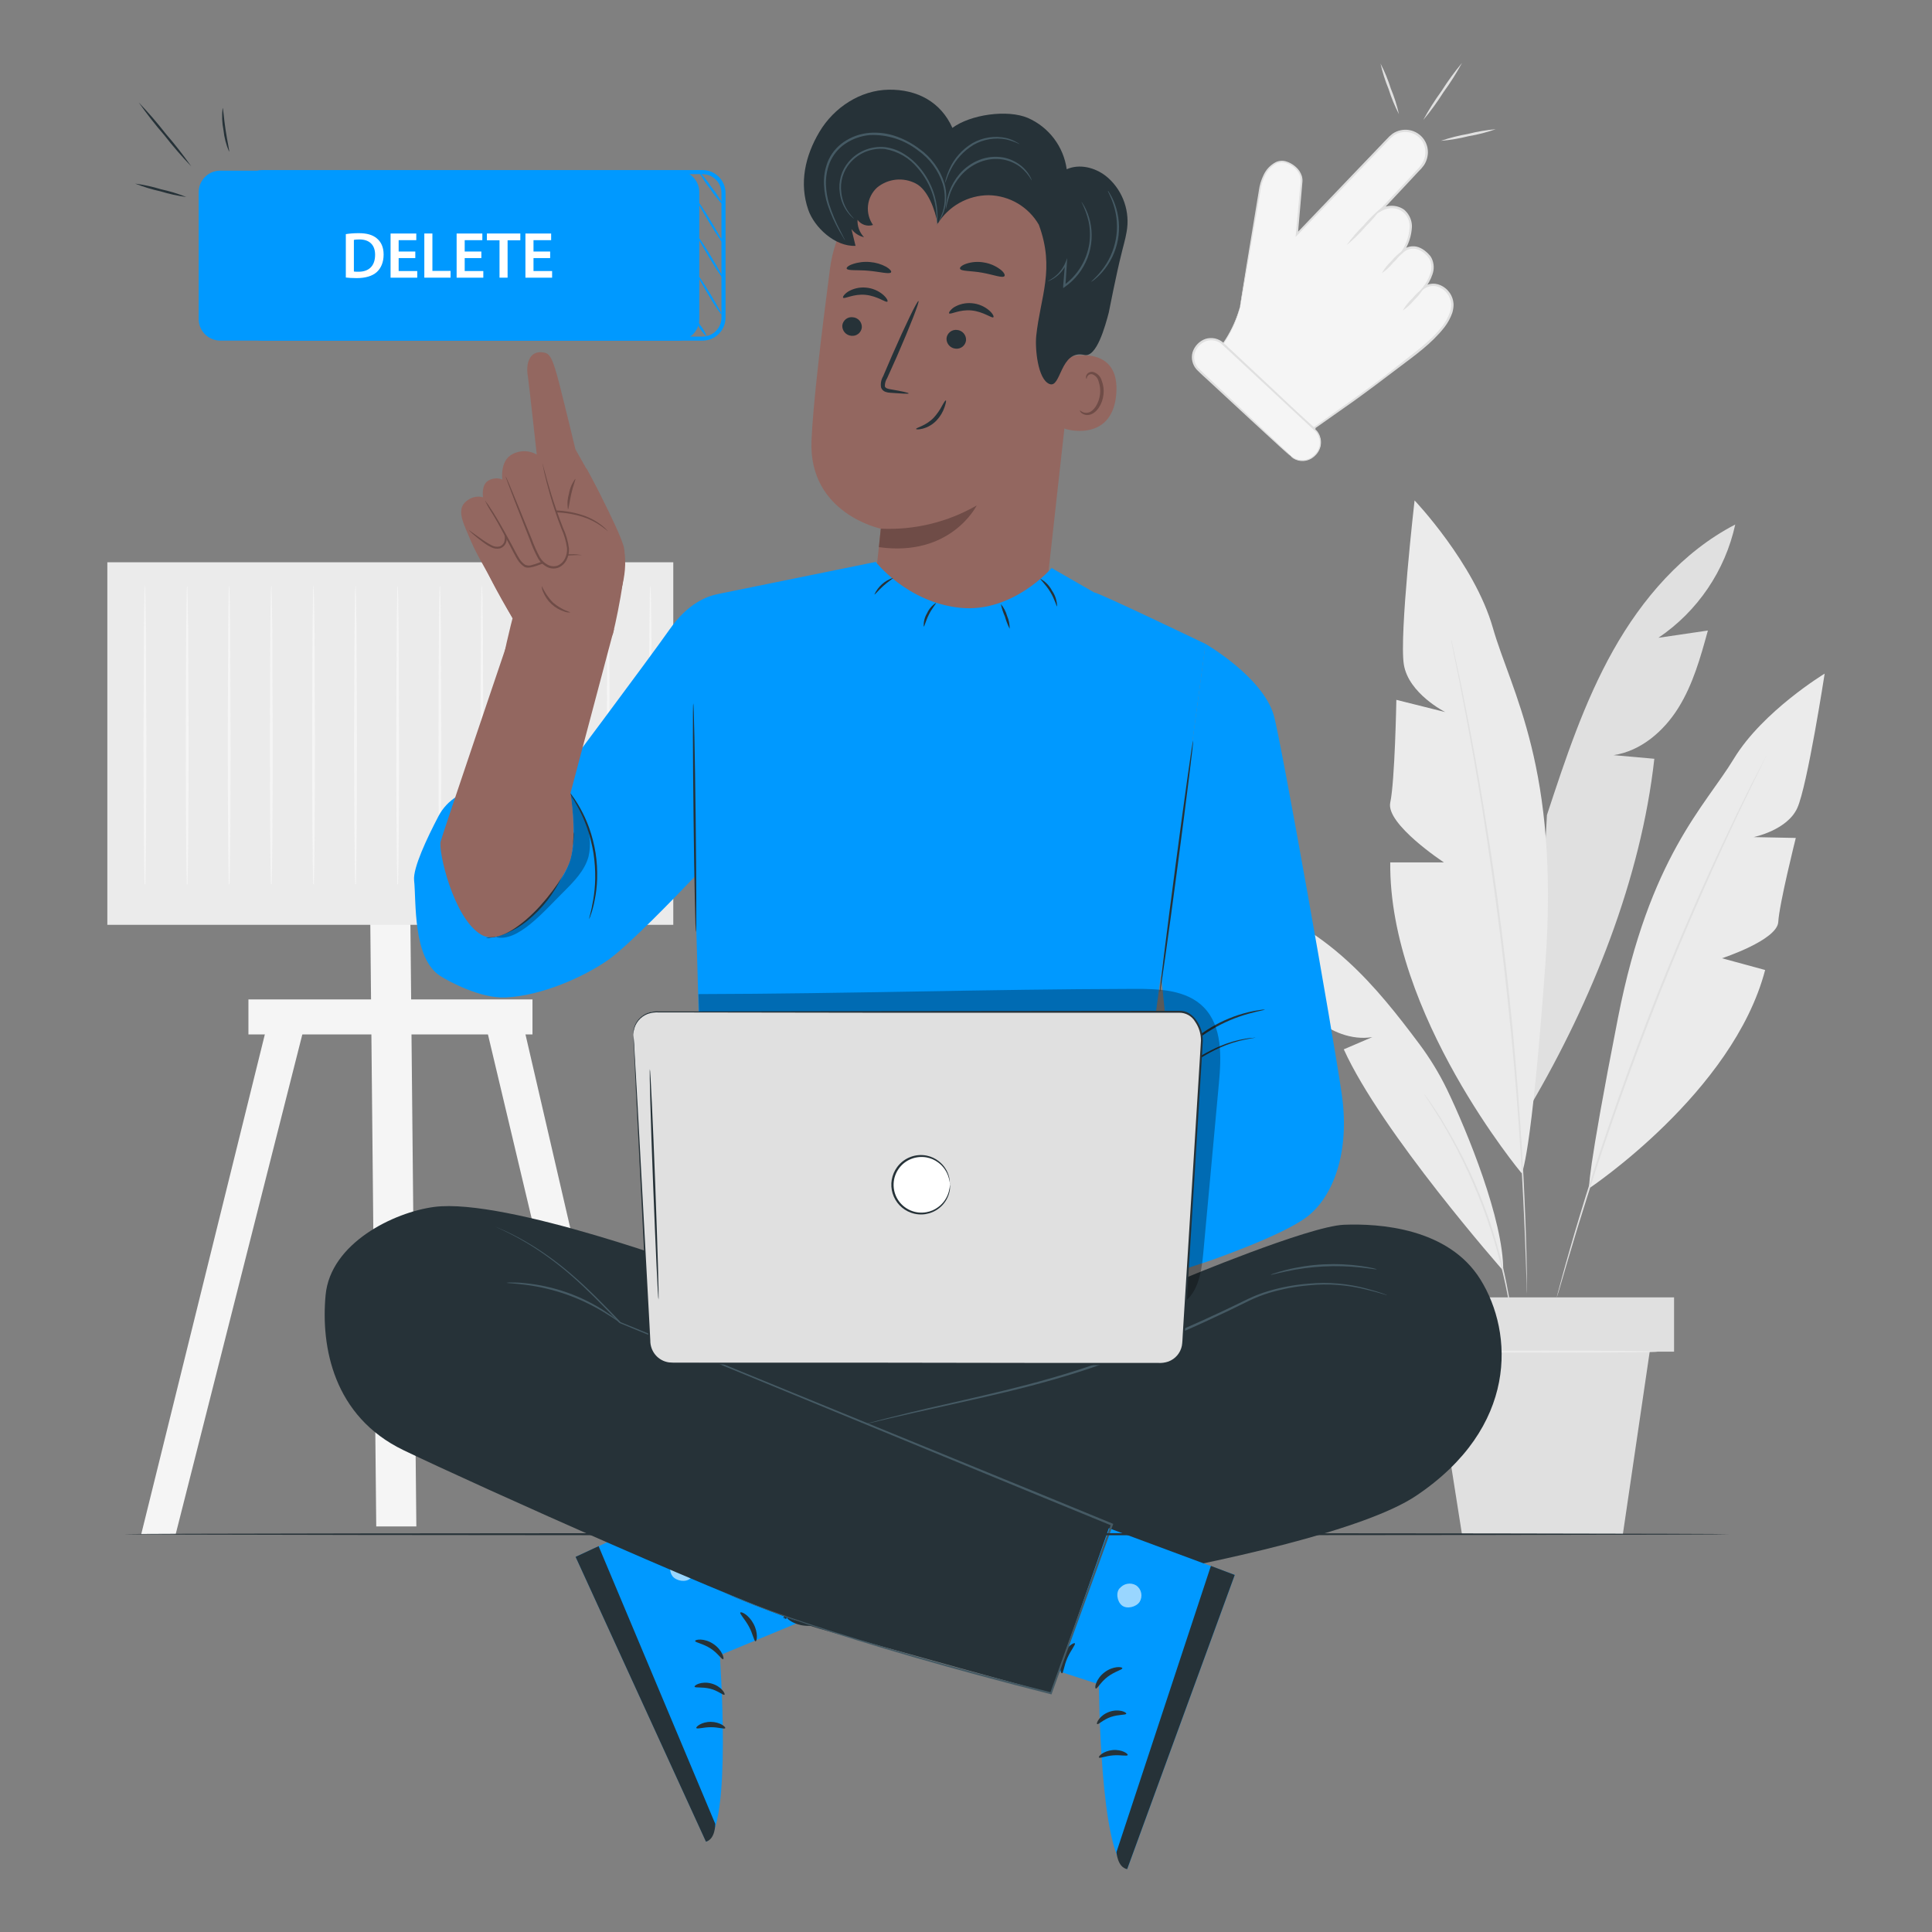 <?xml version="1.0" encoding="UTF-8"?>
<svg id="Layer_1" data-name="Layer 1" xmlns="http://www.w3.org/2000/svg" viewBox="0 0 1000 1000">
  <rect x="0" y="0" width="1000" height="1000" fill="#808080" stroke="none"/>
  <defs>
    <style>
      .cls-1 {
        fill: #000;
      }

      .cls-1, .cls-2, .cls-3, .cls-4, .cls-5, .cls-6, .cls-7, .cls-8, .cls-9, .cls-10 {
        stroke-width: 0px;
      }

      .cls-2 {
        fill: #e0e0e0;
      }

      .cls-3 {
        fill: #455a64;
      }

      .cls-4 {
        fill: #f5f5f5;
      }

      .cls-5 {
        fill: #09f;
      }

      .cls-6 {
        fill: #ebebeb;
      }

      .cls-7 {
        fill: #936760;
      }

      .cls-8 {
        fill: #6f4c47;
      }

      .cls-9 {
        fill: #263238;
      }

      .cls-11 {
        opacity: .3;
      }

      .cls-12 {
        opacity: .6;
      }

      .cls-10 {
        fill: #fff;
      }
    </style>
  </defs>
  <path class="cls-2" d="M898.16,271.49c-27.26,14.12-48.15,38.4-63.17,65.13-15.02,26.73-24.71,56.11-34.29,85.22l-8.44,150.25c31.65-53.91,57.14-117.29,64.02-179.35l-21.1-1.88c14.16-2.11,26.04-12.41,33.59-24.56,7.55-12.15,11.44-26.14,15.23-39.94l-25.61,3.76c20.29-13.72,34.53-34.71,39.77-58.64Z"/>
  <path class="cls-6" d="M787.62,607.29s-68.83-82.29-68.03-160.91h27.79s-30.19-19.83-27.79-30.95c2.41-11.12,3.16-53.19,3.16-53.19l25.32,6.33s-18.99-9.52-21.44-24.6c-2.45-15.09,5.55-84.95,5.55-84.95,0,0,30.98,32.56,40.51,65.9,9.54,33.34,34.54,72.25,27.2,173.84-7.34,101.6-12.28,108.54-12.28,108.54Z"/>
  <path class="cls-6" d="M822.52,615.08s74.55-49.65,91.11-113.01l-22.34-6.08s28.61-9.35,29.14-18.8c.53-9.45,9.07-43.47,9.07-43.47l-21.82-.44s17.41-3.5,22.62-15.11c5.21-11.6,14.14-69.5,14.14-69.5,0,0-32.05,19.39-47.01,44.06-14.96,24.67-43.59,50.64-59.92,133.88-16.33,83.24-14.98,88.47-14.98,88.47Z"/>
  <path class="cls-2" d="M751.1,330.82c.11.28.18.57.23.87l.59,2.53c.51,2.28,1.24,5.57,2.11,9.77.86,4.2,2.11,9.45,3.25,15.51,1.14,6.05,2.64,12.93,4.03,20.57,2.93,15.28,6.03,33.53,9.24,53.83,3.21,20.3,6.18,42.71,8.95,66.25,2.76,23.55,4.79,46.08,6.33,66.57,1.54,20.49,2.66,38.97,3.29,54.5.4,7.77.57,14.77.78,20.97.21,6.2.32,11.48.36,15.82.04,4.35.1,7.66.13,10v3.5c-.03-.29-.03-.59,0-.89,0-.66,0-1.5-.1-2.62,0-2.34-.19-5.7-.34-10-.15-4.3-.29-9.64-.57-15.8-.28-6.16-.49-13.21-.93-20.95-.72-15.53-1.94-33.99-3.52-54.46-1.58-20.47-3.8-42.98-6.5-66.53-2.7-23.55-5.8-45.91-8.86-66.23-3.06-20.32-6.16-38.55-8.99-53.82-1.35-7.66-2.72-14.54-3.88-20.62-1.16-6.08-2.11-11.27-3.06-15.53-.95-4.26-1.5-7.51-1.96-9.81-.21-1.08-.36-1.92-.49-2.55-.06-.29-.08-.59-.08-.89Z"/>
  <path class="cls-6" d="M778.06,657.7s-62.96-71.4-82.52-114.57l14.77-6.33c-10.72,1.77-21.67-2.83-29.96-9.81s-14.39-16.1-20.3-25.19l19.43-3.27c-17.86-5.1-33.07-16.88-42.47-32.89,22.93,3.78,43.7,16.37,60.81,32.11,13.84,12.66,25.57,27.56,36.84,42.66,5.51,7.37,10.3,15.25,14.33,23.53,10.51,21.86,29.22,67.54,29.08,93.77Z"/>
  <path class="cls-2" d="M914.6,390.24c-.07.26-.17.5-.3.74-.25.51-.57,1.2-.97,2.11-.91,1.86-2.22,4.52-3.86,7.91-1.65,3.4-3.73,7.62-6.08,12.53-2.34,4.92-5.04,10.45-7.89,16.65-5.82,12.36-12.49,27.2-19.69,43.78-7.2,16.59-14.77,34.96-22.24,54.4-7.47,19.43-14.26,38.13-20.15,55.22-5.89,17.09-10.89,32.56-14.9,45.62-2.11,6.5-3.8,12.45-5.38,17.64-1.58,5.19-2.89,9.68-3.95,13.36-1.06,3.67-1.9,6.46-2.47,8.44l-.68,2.11c-.07.25-.16.5-.27.74.03-.26.09-.53.17-.78.13-.55.32-1.29.57-2.22.53-2,1.29-4.85,2.28-8.44.99-3.59,2.24-8.19,3.76-13.4,1.52-5.21,3.19-11.18,5.21-17.7,3.92-13.08,8.9-28.59,14.77-45.72,5.86-17.13,12.66-35.87,20.09-55.28,7.43-19.41,15.17-37.81,22.34-54.4,7.17-16.58,14.01-31.38,19.92-43.7,2.89-6.2,5.65-11.73,8.04-16.6,2.38-4.87,4.49-9.05,6.33-12.45l4.03-7.83c.46-.84.82-1.55,1.08-2.11.07-.21.14-.41.23-.61Z"/>
  <path class="cls-2" d="M783.4,688.31c-.12-.44-.21-.88-.27-1.33-.15-.97-.36-2.24-.59-3.78-.23-1.54-.55-3.67-.97-5.99-.42-2.32-.82-5-1.46-7.91-1.12-5.84-2.74-12.77-4.79-20.36-2.05-7.59-4.75-15.82-7.93-24.33-3.19-8.5-6.73-16.41-10.15-23.51-3.42-7.09-6.84-13.31-9.85-18.44-1.46-2.6-2.91-4.85-4.22-6.88-1.31-2.02-2.32-3.76-3.25-5.15l-2.11-3.23c-.27-.36-.49-.76-.65-1.18.31.32.6.68.84,1.05l2.21,3.12c.97,1.35,2.11,3.04,3.4,5.04,1.29,2,2.78,4.22,4.22,6.82,3.12,5.11,6.56,11.33,10.11,18.4,3.54,7.07,7.03,15.04,10.28,23.57,3.25,8.52,5.78,16.88,7.87,24.45s3.54,14.58,4.58,20.47c.59,2.93.93,5.61,1.29,7.96.36,2.34.63,4.37.8,6.03.17,1.67.3,2.83.38,3.82.15.44.24.89.27,1.35Z"/>
  <path class="cls-2" d="M866.49,671.52h-137.82v28.1h137.82v-28.1Z"/>
  <path class="cls-2" d="M741.81,699.6l14.9,94.53h83.28l13.9-94.53h-112.08Z"/>
  <path class="cls-6" d="M858.05,699.6c0,.32-26.08.55-58.24.55s-58.23-.23-58.23-.55,26.08-.55,58.23-.55,58.24.25,58.24.55Z"/>
  <path class="cls-4" d="M641.82,158.86c-1.86,7.06-4.97,13.72-9.2,19.67l9.05,8.44,38.61,34.86-.91.42s33.42-23.34,42.66-30.95c7.62-6.33,28-19.24,29.67-31.82.28-2.23-.15-4.5-1.22-6.48-1.08-1.98-2.74-3.57-4.77-4.56-1.39-.71-2.95-1.02-4.5-.89-1.55.12-3.04.67-4.3,1.59,0,0,8.99-10.55,1.88-17.47-7.11-6.92-12.66-1.5-12.66-1.5,0,0,8.8-13.4.63-20.83-1.69-1.3-3.73-2.05-5.86-2.16s-4.24.42-6.06,1.53l3.31-3.54,17.07-18.38c2.04-2.13,3.17-4.97,3.17-7.91s-1.14-5.78-3.17-7.91c-1.05-1.06-2.3-1.9-3.67-2.47-1.38-.57-2.85-.86-4.34-.84-1.49.01-2.96.32-4.33.91-1.37.59-2.6,1.45-3.63,2.52l-48.02,50.26,2.45-27.43c.61-7.11-8.99-12.26-13.25-9.64,0,0-6.56,2.55-8.44,13.67-1.24,8.4-10.17,60.92-10.17,60.92Z"/>
  <path class="cls-2" d="M641.82,158.86s0-.46.17-1.37c.17-.91.34-2.26.61-3.99.57-3.54,1.39-8.69,2.47-15.34l4.01-24.31c.79-4.74,1.62-9.81,2.51-15.21.37-2.83,1.21-5.58,2.47-8.14,1.31-2.8,3.5-5.09,6.22-6.54,1.71-.84,3.68-.99,5.49-.4,1.79.56,3.43,1.5,4.83,2.74,1.51,1.27,2.63,2.93,3.23,4.81.15.49.19.99.3,1.48.1.49,0,1.03,0,1.52l-.25,2.89c-.67,7.76-1.38,15.9-2.11,24.39l-.89-.4,43.74-45.7c.99-1.01,1.96-2.11,2.95-3.08.97-1.1,2.04-2.11,3.21-3,2.55-1.73,5.66-2.4,8.69-1.88,1.53.26,3,.84,4.31,1.68,1.31.84,2.43,1.94,3.31,3.23.87,1.29,1.48,2.74,1.78,4.27.3,1.53.29,3.1-.03,4.62-.31,1.55-.9,3.02-1.75,4.35-.9,1.23-1.9,2.37-3,3.42l-6.2,6.65-12.66,13.48-.74-.95c2.49-1.45,5.43-1.92,8.25-1.33,1.18.26,2.32.71,3.36,1.33.54.3,1.03.69,1.43,1.16.43.43.83.9,1.18,1.39,1.4,1.97,2.14,4.34,2.11,6.75-.24,4.64-1.69,9.13-4.22,13.02l-.93-.76c1.15-1.02,2.56-1.71,4.07-2.01,1.51-.3,3.07-.19,4.52.32,1.42.53,2.73,1.32,3.86,2.32.57.45,1.09.96,1.56,1.52l.74.84.57.97c.64,1.3,1.01,2.72,1.09,4.17.08,1.45-.14,2.9-.65,4.27-.91,2.67-2.29,5.17-4.07,7.36l-.78-.87c1.24-.89,2.68-1.45,4.19-1.63,1.51-.18,3.05.01,4.46.58,2.07.82,3.85,2.24,5.12,4.06,1.27,1.83,1.97,3.99,2.02,6.21-.03,1.43-.26,2.85-.68,4.22-.94,2.63-2.28,5.1-3.97,7.32-6.77,8.67-15.57,14.77-23.48,20.78-7.91,6.01-15.74,11.92-23.21,17.3l-21.42,15.09-.44-.76.91-.42-.11.74-38.49-34.84h.4l-.21.21-.21-.19-9.01-8.44-.15-.15.13-.17c3.14-4.38,5.69-9.16,7.6-14.2.65-1.71,1.08-3.06,1.35-3.97.27-.91.44-1.35.44-1.35-.39,1.84-.91,3.64-1.56,5.4-1.82,5.12-4.32,9.97-7.45,14.41v-.32c2.62,2.43,5.53,5.11,9.07,8.44h-.4l.19-.21.23.19,38.7,34.73.51.44-.61.27-.91.42-.55-.91,21.35-15.17c7.43-5.4,15.3-10.99,23.1-17.32,7.81-6.33,16.67-12.15,23.21-20.64,1.61-2.12,2.88-4.48,3.78-6.98.38-1.26.59-2.57.63-3.88-.04-1.31-.33-2.61-.84-3.82-1.07-2.46-3.07-4.41-5.57-5.4-1.24-.49-2.59-.66-3.91-.49-1.32.17-2.59.66-3.67,1.44l-3.23,2.38,2.57-3.21c1.68-2.07,2.97-4.43,3.82-6.96.47-1.22.68-2.54.62-3.85-.06-1.31-.4-2.6-.98-3.77-1.4-2.29-3.52-4.04-6.04-4.98-1.24-.44-2.58-.54-3.87-.29-1.29.24-2.5.83-3.49,1.69l-2.91,2.64,2-3.36c2.41-3.7,3.79-7.96,4.01-12.36.12-2.16-.52-4.3-1.82-6.04-1.3-1.73-3.17-2.95-5.29-3.44-2.53-.52-5.16-.09-7.38,1.22l-3.36,1.86,2.62-2.79,12.66-13.48c2.1-2.22,4.16-4.44,6.2-6.65,1.02-1.03,1.94-2.15,2.74-3.35.76-1.2,1.3-2.53,1.58-3.92.28-1.38.29-2.8.02-4.18-.27-1.38-.82-2.69-1.6-3.86-.79-1.14-1.8-2.11-2.97-2.86-1.17-.75-2.47-1.26-3.84-1.5-2.73-.48-5.53.12-7.83,1.67-1.1.85-2.12,1.8-3.04,2.85l-2.95,3.08-43.78,45.6-.99.97.15-1.43c.76-8.44,1.5-16.63,2.22-24.37.35-1.84.35-3.73,0-5.57-.55-1.71-1.56-3.23-2.93-4.39-1.32-1.17-2.87-2.03-4.56-2.53-1.58-.53-3.3-.43-4.81.27-2.53,1.37-4.57,3.51-5.8,6.12-1.24,2.48-2.06,5.14-2.43,7.89-.93,5.38-1.81,10.55-2.62,15.21-1.65,9.45-3.06,17.6-4.22,24.26-1.16,6.67-2.11,11.77-2.7,15.3-.32,1.73-.55,3.04-.74,3.97-.19.93-.34,1.48-.34,1.48Z"/>
  <path class="cls-4" d="M620.05,178.88l.43-.46c1.62-1.74,3.87-2.76,6.25-2.84,2.38-.08,4.69.79,6.43,2.41l47.57,44.47c1.73,1.62,2.75,3.86,2.83,6.23.08,2.37-.78,4.68-2.41,6.41l-.43.46c-1.62,1.74-3.87,2.76-6.25,2.84-2.38.08-4.69-.79-6.43-2.41l-47.55-44.45c-1.73-1.62-2.75-3.86-2.83-6.24-.08-2.37.79-4.68,2.41-6.41h-.02Z"/>
  <path class="cls-2" d="M668.03,235.94s.51.42,1.58,1.03c1.34.76,2.86,1.16,4.4,1.16s3.06-.4,4.4-1.16c1.29-.81,2.41-1.88,3.27-3.14,1.03-1.53,1.54-3.34,1.45-5.18s-.76-3.6-1.92-5.03l-48.53-45.22c-1.11-1.04-2.48-1.76-3.97-2.08-1.49-.32-3.03-.24-4.47.24-1.37.5-2.6,1.31-3.61,2.37-1.01,1.05-1.77,2.32-2.21,3.71-.39,1.35-.43,2.78-.12,4.16.31,1.38.95,2.65,1.88,3.71,2.01,2,4.22,3.99,6.22,5.89l21.71,20.49,14.56,13.86,3.92,3.82c.48.43.91.89,1.31,1.39-.52-.37-1.02-.78-1.48-1.22l-4.07-3.65-14.77-13.59-21.88-20.28c-2.11-1.94-4.22-3.8-6.33-5.95-1.08-1.19-1.83-2.64-2.2-4.2-.37-1.56-.34-3.2.09-4.74.5-1.58,1.36-3.02,2.5-4.21,1.14-1.2,2.55-2.12,4.1-2.69,1.63-.52,3.37-.61,5.04-.24,1.67.37,3.22,1.18,4.47,2.35,18.99,17.74,36.08,33.76,48.34,45.58,1.25,1.57,1.96,3.5,2.02,5.5.07,2-.52,3.97-1.66,5.62-.93,1.33-2.14,2.44-3.54,3.25-1.19.66-2.52,1.04-3.88,1.12-1.87.11-3.73-.37-5.32-1.37-.5-.36-.94-.79-1.31-1.29Z"/>
  <path class="cls-2" d="M697.02,126.87c2.62-3.66,5.55-7.08,8.76-10.23,2.92-3.42,6.14-6.57,9.62-9.41-2.61,3.66-5.53,7.08-8.74,10.23-2.92,3.42-6.15,6.57-9.64,9.41Z"/>
  <path class="cls-2" d="M715.21,141.41c1.35-2.35,3.04-4.48,5.02-6.33,1.69-2.08,3.68-3.92,5.89-5.44-1.34,2.35-3.03,4.49-5.02,6.33-1.68,2.1-3.67,3.93-5.89,5.44Z"/>
  <path class="cls-2" d="M726.03,160.76c1.35-2.35,3.04-4.48,5.02-6.33,1.68-2.1,3.67-3.93,5.91-5.42-1.35,2.35-3.04,4.48-5.02,6.33-1.69,2.09-3.68,3.92-5.91,5.42Z"/>
  <path class="cls-2" d="M724.09,59.1c-2.15-4.14-3.93-8.46-5.32-12.91-1.79-4.31-3.2-8.76-4.22-13.31,2.14,4.14,3.92,8.46,5.32,12.91,1.79,4.31,3.2,8.76,4.22,13.31Z"/>
  <path class="cls-2" d="M736.64,62.16c2.85-5.26,6.04-10.32,9.56-15.15,3.19-5.05,6.72-9.89,10.55-14.47-2.85,5.26-6.05,10.32-9.58,15.15-3.18,5.06-6.7,9.89-10.53,14.47Z"/>
  <path class="cls-2" d="M745.78,72.9c4.6-1.57,9.31-2.77,14.09-3.59,4.7-1.2,9.49-2.01,14.33-2.43-4.58,1.6-9.29,2.81-14.07,3.61-4.71,1.2-9.51,2-14.35,2.41Z"/>
  <path class="cls-4" d="M140.85,520.17l-67.75,273.94h17.83l69.42-273.94h-19.5Z"/>
  <path class="cls-4" d="M268.46,520.17l63.38,273.94h-17.83l-65.07-273.94h19.52Z"/>
  <path class="cls-4" d="M215.5,790.08h-20.76l-3.1-314.41h20.76l3.1,314.41Z"/>
  <path class="cls-6" d="M348.49,291.03H55.56v187.66h292.93v-187.66Z"/>
  <path class="cls-4" d="M275.61,517.3h-147.02v18.12h147.02v-18.12Z"/>
  <path class="cls-4" d="M75.02,454.21c.18,1.14.25,2.29.21,3.44h-.4c-.3-9.18-.53-39.58-.53-75.62,0-21.73.17-41.42.21-55.89,0-7.01.17-12.66.23-16.88,0-1.88,0-3.4.13-4.62,0-.54.05-1.08.15-1.6.13.52.18,1.07.15,1.6,0,1.22,0,2.74.15,4.62,0,4.22.13,9.94.23,16.88,0,14.48.13,34.16.21,55.89,0,36.04-.23,66.44-.53,75.62h-.4c-.02-1.15.04-2.3.19-3.44Z"/>
  <path class="cls-4" d="M96.84,454.21c.15,1.14.21,2.29.19,3.44h-.34c-.3-9.18-.53-39.58-.53-75.62,0-21.73.17-41.42.21-55.89.11-7.01.19-12.66.23-16.88,0-1.88,0-3.4.15-4.62-.03-.54.02-1.08.15-1.6.1.53.14,1.07.13,1.6,0,1.22,0,2.74.15,4.62,0,4.22.13,9.94.23,16.88,0,14.48.13,34.16.21,55.89,0,36.04-.23,66.44-.53,75.62h-.4c-.06-1.15-.01-2.3.15-3.44Z"/>
  <path class="cls-4" d="M118.63,454.21c.15,1.14.21,2.29.19,3.44h-.4c-.3-9.18-.51-39.58-.51-75.62,0-21.73.15-41.42.21-55.89,0-7.01.17-12.66.23-16.88,0-1.88,0-3.4.13-4.62-.01-.54.04-1.08.15-1.6.11.53.16,1.07.15,1.6,0,1.22,0,2.74.13,4.62,0,4.22.15,9.94.23,16.88,0,14.48.13,34.16.21,55.89,0,36.04-.21,66.44-.53,75.62h-.4c-.03-1.15.04-2.3.21-3.44Z"/>
  <path class="cls-4" d="M140.43,454.21c.17,1.14.24,2.29.21,3.44h-.4c-.32-9.18-.53-39.58-.53-75.62,0-21.73.15-41.42.21-55.89,0-7.01.17-12.66.23-16.88,0-1.88.11-3.4.13-4.62-.01-.54.04-1.08.15-1.6.11.53.16,1.07.15,1.6,0,1.22,0,2.74.13,4.62,0,4.22.15,9.94.23,16.88,0,14.48.13,34.16.21,55.89,0,36.04-.21,66.44-.51,75.62h-.4c-.02-1.15.04-2.3.19-3.44Z"/>
  <path class="cls-4" d="M162.22,454.21c.18,1.14.25,2.29.21,3.44h-.34c-.29-9.18-.53-39.58-.53-75.62,0-21.73.17-41.42.21-55.89.1-7.01.17-12.66.23-16.88,0-1.88,0-3.4.13-4.62,0-.54.05-1.08.15-1.6.13.52.18,1.07.15,1.6,0,1.22,0,2.74.15,4.62,0,4.22.13,9.94.23,16.88,0,14.48.13,34.16.21,55.89,0,36.04-.23,66.44-.53,75.62h-.4c-.04-1.15,0-2.3.13-3.44Z"/>
  <path class="cls-4" d="M184.04,454.21c.15,1.14.21,2.29.19,3.44h-.4c-.29-9.18-.53-39.58-.53-75.62,0-21.73.17-41.42.21-55.89,0-7.01.19-12.66.23-16.88,0-1.88,0-3.4.15-4.62-.03-.54.02-1.08.15-1.6.1.53.14,1.07.13,1.6,0,1.22,0,2.74.15,4.62,0,4.22.13,9.94.23,16.88,0,14.48.13,34.16.21,55.89,0,36.04-.23,66.44-.53,75.62h-.4c-.04-1.15.03-2.3.21-3.44Z"/>
  <path class="cls-4" d="M205.84,454.21c.15,1.14.21,2.29.19,3.44h-.4c-.29-9.18-.51-39.58-.51-75.62,0-21.73.15-41.42.21-55.89,0-7.01.17-12.66.23-16.88,0-1.88,0-3.4.13-4.62-.01-.54.04-1.08.15-1.6.11.53.16,1.07.15,1.6,0,1.22,0,2.74.13,4.62,0,4.22.15,9.94.23,16.88,0,14.48.13,34.16.21,55.89,0,36.04-.21,66.44-.53,75.62h-.4c-.03-1.15.04-2.3.21-3.44Z"/>
  <path class="cls-4" d="M227.63,454.21c.17,1.14.24,2.29.21,3.44h-.34c-.32-9.18-.53-39.58-.53-75.62,0-21.73.15-41.42.21-55.89,0-7.01.17-12.66.23-16.88,0-1.88,0-3.4.13-4.62-.01-.54.04-1.08.15-1.6.11.53.16,1.07.15,1.6,0,1.22,0,2.74.13,4.62,0,4.22.15,9.94.23,16.88,0,14.48.13,34.16.21,55.89,0,36.04-.21,66.44-.51,75.62h-.4c-.04-1.15,0-2.3.13-3.44Z"/>
  <path class="cls-4" d="M249.43,454.21c.18,1.14.25,2.29.21,3.44h-.4c-.29-9.18-.53-39.58-.53-75.62,0-21.73.17-41.42.21-55.89,0-7.01.17-12.66.23-16.88,0-1.88.11-3.4.13-4.62,0-.54.05-1.08.15-1.6.13.52.18,1.07.15,1.6,0,1.22,0,2.74.15,4.62,0,4.22.13,9.94.23,16.88,0,14.48.13,34.16.21,55.89,0,36.04-.23,66.44-.53,75.62h-.4c-.02-1.15.04-2.3.19-3.44Z"/>
  <path class="cls-4" d="M271.25,454.21c.15,1.14.21,2.29.19,3.44h-.4c-.3-9.18-.53-39.58-.53-75.62,0-21.73.17-41.42.21-55.89.11-7.01.19-12.66.23-16.88,0-1.88,0-3.4.15-4.62-.03-.54.02-1.08.15-1.6.1.53.15,1.07.15,1.6,0,1.22,0,2.74.13,4.62,0,4.22.13,9.94.23,16.88,0,14.48.13,34.16.21,55.89,0,36.04-.23,66.44-.53,75.62h-.4c-.04-1.15.03-2.3.21-3.44Z"/>
  <path class="cls-4" d="M293.04,454.21c.15,1.14.21,2.29.19,3.44h-.32c-.3-9.18-.51-39.58-.51-75.62,0-21.73.15-41.42.21-55.89,0-7.01.17-12.66.23-16.88,0-1.88,0-3.4.13-4.62-.01-.54.04-1.08.15-1.6.11.53.16,1.07.15,1.6,0,1.22,0,2.74.13,4.62,0,4.22.15,9.94.23,16.88,0,14.48.13,34.16.21,55.89,0,36.04-.21,66.44-.53,75.62h-.4c-.05-1.15-.01-2.3.13-3.44Z"/>
  <path class="cls-4" d="M314.84,454.21c.17,1.14.24,2.29.21,3.44h-.4c-.32-9.18-.53-39.58-.53-75.62,0-21.73.15-41.42.21-55.89,0-7.01.17-12.66.23-16.88,0-1.88.11-3.4.13-4.62-.01-.54.04-1.08.15-1.6.11.53.16,1.07.15,1.6,0,1.22,0,2.74.13,4.62,0,4.22.15,9.94.23,16.88,0,14.48.13,34.16.21,55.89,0,36.04-.21,66.44-.51,75.62h-.4c-.02-1.15.04-2.3.19-3.44Z"/>
  <path class="cls-4" d="M336.63,454.21c.18,1.14.25,2.29.21,3.44h-.4c-.3-9.18-.53-39.58-.53-75.62,0-21.73.17-41.42.21-55.89.11-7.01.17-12.66.23-16.88,0-1.88,0-3.4.13-4.62,0-.54.05-1.08.15-1.6.13.52.17,1.07.15,1.6,0,1.22,0,2.74.15,4.62,0,4.22.13,9.94.23,16.88,0,14.48.13,34.16.21,55.89,0,36.04-.23,66.44-.53,75.62h-.4c-.02-1.15.04-2.3.19-3.44Z"/>
  <path class="cls-7" d="M558.12,156.98l-16.44,148.1c-2.81,25.19-12.07,61.61-51.67,55.39-33.97-8.02-39.08-41.74-36.44-65.24,1.24-11.14,2.26-20.45,2.32-21.58,0,0-37.3-7.74-35.87-45.36.7-18.17,5.15-55.51,9.58-89.23,2.3-17.47,11.09-33.43,24.63-44.7,13.54-11.28,30.82-17.04,48.42-16.15l3.63.17c38.99,4.2,57.16,39.75,51.84,78.62Z"/>
  <path class="cls-8" d="M455.89,273.64c17.37.82,34.6-3.35,49.67-12.03,0,0-13.31,26.86-50.64,21.59l.97-9.56Z"/>
  <path class="cls-9" d="M491.25,162.17c.65.84,5.38-2.11,11.63-1.48,6.24.63,10.55,4.22,11.29,3.52.38-.34-.23-1.79-2.11-3.48-2.51-2.17-5.64-3.49-8.95-3.78-3.26-.32-6.54.42-9.35,2.11-1.96,1.37-2.74,2.72-2.51,3.1Z"/>
  <path class="cls-9" d="M489.92,175.08c-.08,1.32.37,2.63,1.23,3.63.87,1,2.09,1.63,3.41,1.75.64.08,1.3.04,1.92-.14.62-.17,1.21-.47,1.72-.87.51-.4.93-.9,1.25-1.47.31-.57.51-1.19.58-1.84.08-1.32-.37-2.62-1.23-3.62-.87-1-2.09-1.62-3.41-1.74-.64-.08-1.3-.04-1.92.14-.62.17-1.21.47-1.72.87-.51.4-.93.9-1.25,1.46-.31.57-.51,1.19-.58,1.83Z"/>
  <path class="cls-9" d="M470.34,203.63c0-.34-3.5-1.14-9.28-2.11-1.48-.23-2.85-.59-3.06-1.6-.03-1.49.39-2.96,1.2-4.22l4.94-11.01c6.86-15.7,11.9-28.63,11.27-28.89-.63-.25-6.71,12.22-13.57,27.92-1.67,3.85-3.26,7.55-4.75,11.08-1.03,1.73-1.4,3.78-1.05,5.76.18.53.49,1.02.89,1.41.4.4.89.69,1.43.87.8.27,1.64.43,2.49.46,5.82.44,9.45.65,9.49.34Z"/>
  <path class="cls-9" d="M496.89,139.04c.44,1.46,5.55,1.03,11.5,2.11,5.95,1.08,10.7,2.97,11.54,1.73.4-.61-.38-2.11-2.26-3.48-2.48-1.85-5.38-3.07-8.44-3.55-3.04-.54-6.16-.32-9.09.65-2.26.78-3.42,1.84-3.25,2.53Z"/>
  <path class="cls-9" d="M438.25,139.05c.53,1.2,5.55.55,11.46,1.1,5.91.55,10.74,1.92,11.5.8.34-.53-.51-1.65-2.45-2.81-2.6-1.43-5.48-2.28-8.44-2.51-3.02-.28-6.07.08-8.95,1.06-2.26.74-3.33,1.77-3.12,2.36Z"/>
  <path class="cls-7" d="M553.65,184.66c.65-.25,26.23-6.33,24.12,19.33-2.11,25.66-27.43,18.23-27.43,17.49s3.31-36.82,3.31-36.82Z"/>
  <path class="cls-8" d="M558.96,212.41c.13,0,.42.36,1.16.76,1.02.54,2.22.67,3.33.34,2.78-.76,5.42-4.87,5.93-9.5.25-2.19,0-4.41-.72-6.5-.17-.82-.55-1.59-1.08-2.24-.54-.65-1.22-1.15-2-1.48-.5-.18-1.05-.17-1.55.01-.5.18-.92.54-1.19,1-.4.67-.27,1.2-.42,1.24-.15.04-.51-.49-.21-1.52.19-.62.59-1.16,1.14-1.52.74-.48,1.65-.65,2.51-.46,1.04.3,1.98.86,2.74,1.62.76.76,1.31,1.71,1.61,2.75.92,2.31,1.26,4.81.97,7.28-.59,5.17-3.63,9.79-7.43,10.55-.71.14-1.44.13-2.14-.05-.7-.18-1.35-.51-1.91-.96-.74-.7-.82-1.29-.74-1.33Z"/>
  <path class="cls-9" d="M474.18,222.05c-.19-.68,5-1.56,9.09-5.82,1.71-1.88,3.18-3.97,4.35-6.22.97-1.77,1.69-2.87,1.96-2.74.27.13,0,1.37-.63,3.33-.87,2.63-2.31,5.04-4.22,7.05-1.94,2.04-4.41,3.5-7.13,4.22-2.05.53-3.38.42-3.42.19Z"/>
  <path class="cls-9" d="M436.39,154.09c.65.84,5.38-2.11,11.63-1.48,6.24.63,10.55,4.22,11.29,3.5.38-.32-.23-1.77-2.11-3.46-2.51-2.18-5.64-3.5-8.95-3.78-3.26-.32-6.54.42-9.35,2.11-2.03,1.37-2.81,2.72-2.51,3.1Z"/>
  <path class="cls-9" d="M435.97,168.42c-.08,1.32.37,2.63,1.23,3.63.87,1.01,2.09,1.63,3.41,1.75.64.08,1.28.04,1.9-.13.62-.17,1.2-.46,1.71-.85.51-.39.93-.88,1.25-1.44.32-.56.52-1.17.61-1.81.09-1.32-.35-2.62-1.21-3.63-.86-1-2.09-1.62-3.41-1.73-.64-.09-1.29-.05-1.91.11-.62.16-1.2.45-1.71.84-.51.39-.94.88-1.26,1.44-.32.56-.53,1.17-.61,1.81Z"/>
  <path class="cls-9" d="M573.92,161.71c-1.88,7.15-6.33,23.46-12.66,22.01-12.66-2.87-11.92,17.43-18.04,15.04-6.12-2.38-7.55-18.53-6.86-24.96,2.11-20.11,9.83-34.54,1.33-57.5-2.64-4.56-6.41-8.35-10.94-11.03-4.54-2.67-9.68-4.13-14.95-4.23-5.3,0-10.52,1.36-15.15,3.95-4.63,2.58-8.52,6.31-11.31,10.82-1.31-7.03-4.98-17.58-11.33-20.83-3.18-1.66-6.77-2.34-10.34-1.97-3.56.38-6.94,1.79-9.7,4.08-2.64,2.42-4.3,5.72-4.69,9.28-.39,3.56.53,7.14,2.58,10.07-1.44.47-3,.46-4.44-.03-1.44-.48-2.69-1.41-3.56-2.65-.09,1.65.17,3.3.74,4.85.58,1.55,1.47,2.96,2.61,4.16-2.6-.58-4.91-2.08-6.5-4.22l2.11,8.69c-10.55.53-21.29-9.52-24.45-18.61-4.79-13.8-1.67-27.89,5.8-40.43,7.47-12.53,21.1-21.56,35.87-21.78,14.77-.21,26.99,6.44,32.92,19.77,9.33-6.92,28.46-9.68,39.12-5.13,5.33,2.35,9.97,6.02,13.48,10.66,3.51,4.65,5.77,10.11,6.57,15.88,6.54-2.93,14.52-.95,20.19,3.44l1.37,1.14c3.8,3.45,6.66,7.82,8.31,12.68s2.05,10.06,1.14,15.11c-.67,4.05-1.98,8.27-2.72,11.54-2.49,9.69-6.5,30.17-6.5,30.17Z"/>
  <path class="cls-3" d="M442.05,113.22s-.34-.19-.86-.65c-.78-.67-1.49-1.42-2.11-2.24-2.41-3.04-3.94-6.69-4.41-10.55-.43-2.84-.24-5.75.55-8.51.79-2.77,2.16-5.33,4.03-7.52,2.29-2.7,5.19-4.8,8.47-6.12,3.28-1.32,6.83-1.83,10.35-1.47,3.62.45,7.09,1.72,10.15,3.71,2.85,1.8,5.41,4.02,7.57,6.6,3.68,4.3,6.39,9.33,7.96,14.77,1.05,3.67,1.56,7.47,1.5,11.29,0,1.35-.13,2.38-.23,3.08-.02.36-.08.71-.19,1.05.23-5.14-.38-10.28-1.82-15.21-1.63-5.32-4.35-10.23-8-14.43-4.29-5.27-10.36-8.79-17.07-9.9-3.34-.33-6.71.16-9.83,1.4-3.12,1.25-5.89,3.23-8.08,5.77-1.8,2.08-3.13,4.52-3.92,7.15-.79,2.63-1.01,5.4-.66,8.13.38,3.76,1.73,7.35,3.92,10.42,1.58,2.22,2.74,3.14,2.68,3.23Z"/>
  <path class="cls-3" d="M437.43,124.44c-.31-.36-.57-.76-.78-1.18-.49-.8-1.18-2.11-2.11-3.54-2.49-4.36-4.56-8.95-6.16-13.71-1.08-3.33-1.71-6.78-1.88-10.28-.21-4.04.43-8.08,1.88-11.86,1.68-4.19,4.57-7.78,8.29-10.34,3.98-2.73,8.59-4.37,13.4-4.77,4.78-.37,9.59.29,14.09,1.92,4.19,1.51,8.12,3.64,11.67,6.33,6.19,4.37,10.76,10.67,13,17.91,1.39,4.91,1.25,10.13-.4,14.96-.46,1.29-1.06,2.52-1.77,3.69-.25.41-.53.8-.84,1.16.84-1.61,1.54-3.28,2.11-5,1.45-4.76,1.45-9.84,0-14.6-2.28-7.02-6.8-13.1-12.85-17.32-7.08-5.48-15.87-8.28-24.81-7.91-4.62.4-9.06,1.97-12.89,4.58-3.55,2.43-6.32,5.85-7.95,9.83-1.42,3.64-2.08,7.53-1.92,11.44.13,3.42.71,6.81,1.71,10.09,1.53,4.74,3.47,9.34,5.8,13.74l1.84,3.65c.23.39.43.8.59,1.22Z"/>
  <path class="cls-3" d="M564.79,145.86c-.13-.17,2.26-1.92,5.19-5.59,3.86-4.74,6.46-10.38,7.56-16.39,1.11-6.01.68-12.2-1.23-18.01-1.46-4.47-3.06-6.96-2.87-7.05.19-.08.51.53,1.2,1.69.96,1.62,1.76,3.33,2.41,5.11,2.17,5.9,2.72,12.28,1.58,18.46-1.14,6.18-3.91,11.95-8.04,16.69-1.23,1.43-2.59,2.74-4.05,3.93-.53.47-1.11.86-1.75,1.16Z"/>
  <path class="cls-3" d="M542.15,145.65c0-.1,1.22-.59,3.17-1.98,2.7-1.95,4.81-4.61,6.1-7.68l.97-2.41-.17,2.6c-.23,3.5-.51,7.53-.78,11.92l-.82-.46c3.5-2.52,6.46-5.7,8.72-9.36,2.26-3.67,3.78-7.74,4.46-11.99.57-3.89.46-7.84-.34-11.69-.85-3.53-2.11-6.95-3.76-10.19.19.18.35.39.49.61.41.6.79,1.22,1.14,1.86,1.29,2.38,2.25,4.92,2.87,7.55,1.48,6.33,1.04,12.95-1.28,19.02-2.32,6.07-6.4,11.31-11.72,15.04l-.91.63v-1.1l.99-11.9.82.19c-1.39,3.18-3.69,5.88-6.6,7.76-.79.51-1.62.94-2.49,1.29-.28.13-.57.23-.87.29Z"/>
  <path class="cls-3" d="M534.04,93.47c-1.5-2.7-3.52-5.09-5.93-7.03-2.66-1.99-5.76-3.32-9.03-3.88-4.03-.65-8.16-.19-11.94,1.35-3.8,1.52-7.17,3.92-9.85,7.01-2.18,2.51-3.93,5.36-5.19,8.44-1.07,2.92-1.9,5.92-2.51,8.97-.08-.85-.04-1.7.13-2.53.3-2.29.85-4.54,1.65-6.71,1.2-3.24,2.95-6.25,5.17-8.9,2.76-3.25,6.26-5.78,10.21-7.36,3.97-1.61,8.31-2.07,12.53-1.33,3.42.66,6.62,2.15,9.33,4.35,1.81,1.47,3.33,3.26,4.47,5.3.3.55.57,1.12.8,1.71.09.2.15.41.17.63Z"/>
  <path class="cls-3" d="M527.8,74.65c-2.24-1.07-4.59-1.9-7.01-2.49-5.78-1.09-11.76-.09-16.88,2.81-5.08,3.07-9.17,7.53-11.8,12.85-2.11,4.05-2.68,6.86-2.87,6.79,0-.67.1-1.35.32-1.98.47-1.77,1.09-3.5,1.86-5.17,2.52-5.55,6.67-10.21,11.9-13.34,5.37-3.08,11.7-4.01,17.72-2.62,1.8.45,3.53,1.16,5.13,2.11.59.27,1.13.61,1.62,1.03Z"/>
  <path class="cls-9" d="M375.75,659.07l235.77,3.21s65.94-27.6,84.06-28.34c18.12-.74,54.08,1.56,70.7,28.34,17.2,27.68,19.6,76.51-33.38,111.98-51.61,34.56-287.57,66.48-319.91,63.55l-59.59-80.05s-.61-65.6,0-68.72c.61-3.12,10.55-31.23,10.55-31.23l11.79,1.27Z"/>
  <path class="cls-5" d="M516.91,769.8l122.19,45.39-55.68,152.28c-14.22-6.2-14.62-95.67-14.62-95.67l-79.48-25.87,27.6-76.13Z"/>
  <g class="cls-12">
    <path class="cls-10" d="M579.41,822.3c.98-1.3,2.41-2.2,4.01-2.51,1.6-.32,3.26-.03,4.66.8,1.34.92,2.27,2.33,2.6,3.93.33,1.6.03,3.26-.83,4.64-1.84,2.7-6.69,3.84-9.2,1.77-2.51-2.07-3.27-6.96-.84-9.14"/>
  </g>
  <path class="cls-9" d="M639.1,815.19l-12.34-4.68-48.87,148.12s.46,7.87,5.53,8.84l55.68-152.28Z"/>
  <path class="cls-9" d="M567.21,873.97c.76.25,2.45-3.33,6.18-6.12,3.73-2.78,7.58-3.59,7.53-4.39-.04-.8-4.75-1.24-9.2,2.11-4.45,3.35-5.36,8.23-4.52,8.4Z"/>
  <path class="cls-9" d="M567.89,892.37c.65.42,3.08-2.32,7.15-3.69,4.07-1.37,7.66-.91,7.91-1.65.25-.74-3.8-2.76-8.82-.97-5.02,1.79-6.92,6.03-6.25,6.31Z"/>
  <path class="cls-9" d="M583.67,908.43c.42-.61-2.93-3.02-7.7-2.6-4.77.42-7.66,3.31-7.15,3.86.51.55,3.46-.82,7.39-1.12,3.92-.3,7.13.57,7.47-.15Z"/>
  <path class="cls-9" d="M549.66,866.08c.78,0,1.01-3.86,2.83-7.96,1.82-4.09,4.35-6.9,3.86-7.51-.48-.61-4.22,1.56-6.33,6.33-2.11,4.77-1.08,9.28-.36,9.14Z"/>
  <path class="cls-9" d="M532.9,855.85c.32.1,1.84-2.66,2.77-7.64.5-2.93.66-5.91.46-8.88-.13-1.76-.37-3.51-.72-5.23-.18-1.03-.5-2.02-.97-2.95-.34-.68-.91-1.23-1.6-1.56-.69-.33-1.47-.41-2.22-.24-.66.18-1.26.51-1.76.97-.5.46-.89,1.03-1.13,1.66-.35.96-.57,1.97-.65,3-.2,1.77-.24,3.56-.11,5.34.23,3.01.94,5.96,2.11,8.74,1.98,4.73,4.22,6.94,4.56,6.75.34-.19-1.35-2.83-2.72-7.41-.8-2.67-1.26-5.42-1.35-8.21-.05-1.63.03-3.26.25-4.87.17-1.77.65-3.14,1.52-3.29.34,0,.44,0,.8.49.32.67.55,1.38.7,2.11.37,1.6.64,3.22.82,4.85.3,2.8.35,5.63.13,8.44-.34,4.79-1.29,7.79-.89,7.93Z"/>
  <path class="cls-9" d="M534.34,855.26c.21-.21-1.92-2.66-6.65-4.71-2.76-1.2-5.71-1.91-8.71-2.11-1.79-.09-3.59,0-5.36.25-1.15.04-2.28.38-3.26.99-.98.61-1.79,1.46-2.35,2.47-.24.68-.27,1.41-.1,2.11.17.7.53,1.34,1.05,1.83.75.72,1.59,1.33,2.51,1.81,1.61.89,3.35,1.52,5.15,1.88,3,.64,6.11.51,9.05-.38,5.04-1.52,7.07-4.22,6.84-4.45-.23-.23-2.66,1.67-7.28,2.57-2.67.51-5.42.44-8.06-.21-1.52-.39-2.98-.98-4.35-1.75-1.54-.84-2.62-1.92-2.24-2.47.38-.55,1.96-1.6,3.48-1.75,1.59-.27,3.2-.4,4.81-.38,2.77.06,5.52.5,8.17,1.31,4.54,1.54,7.03,3.35,7.3,2.98Z"/>
  <path class="cls-5" d="M416.14,750.98l-118.16,54.86,67.52,147.45c13.67-7.3,7.05-96.53,7.05-96.53l77.2-32.03-33.61-73.74Z"/>
  <g class="cls-12">
    <path class="cls-10" d="M357.97,808.23c-1.08-1.22-2.57-2-4.19-2.19-1.62-.19-3.25.22-4.59,1.16-1.26,1.03-2.08,2.51-2.28,4.13-.2,1.62.23,3.25,1.21,4.56,2.11,2.53,6.94,3.29,9.28,1.03,2.34-2.26,2.72-7.2.13-9.16"/>
  </g>
  <path class="cls-9" d="M297.92,805.82l11.92-5.53,60.37,143.73s.15,7.87-4.81,9.24l-67.48-147.44Z"/>
  <path class="cls-9" d="M374.3,858.78c-.74.32-2.72-3.14-6.65-5.63-3.93-2.49-7.83-2.98-7.85-3.78-.02-.8,4.64-1.62,9.35,1.48,4.71,3.1,5.87,7.79,5.15,7.93Z"/>
  <path class="cls-9" d="M374.97,877.18c-.63.48-3.27-2.11-7.45-3.12-4.18-1.01-7.7-.3-8-1.01-.3-.72,3.57-3.06,8.71-1.67,5.15,1.39,7.41,5.47,6.73,5.8Z"/>
  <path class="cls-9" d="M360.44,894.44c-.44-.59,2.68-3.25,7.47-3.21s7.91,2.7,7.45,3.29c-.46.59-3.52-.55-7.45-.53-3.92.02-7.03,1.12-7.47.44Z"/>
  <path class="cls-9" d="M391.07,849.54c-.8,0-1.31-3.78-3.46-7.7-2.15-3.92-4.87-6.54-4.41-7.2.46-.65,4.39,1.22,6.86,5.91,2.47,4.68,1.73,9.07,1.01,8.99Z"/>
  <path class="cls-9" d="M406.96,837.93c-.3.15-2.11-2.51-3.33-7.41-.76-2.88-1.15-5.84-1.18-8.82,0-1.76.1-3.51.32-5.25.08-1.04.32-2.07.72-3.04.29-.71.8-1.31,1.47-1.69.67-.38,1.44-.53,2.2-.42.67.12,1.3.4,1.84.81.54.41.97.95,1.26,1.57.43,1,.71,2.06.82,3.14.34,1.75.51,3.53.53,5.32.01,3-.45,5.98-1.35,8.84-1.6,4.87-3.76,7.28-4.01,7.09-.25-.19,1.1-2.91,2.11-7.6.59-2.71.83-5.5.7-8.27-.07-1.63-.28-3.26-.63-4.85-.3-1.73-.89-3.08-1.77-3.16-.34,0-.44,0-.76.55-.26.68-.43,1.39-.51,2.11-.25,1.63-.39,3.27-.44,4.92-.09,2.82.08,5.65.53,8.44.82,4.77,1.9,7.72,1.5,7.72Z"/>
  <path class="cls-9" d="M405.5,837.55c-.23-.21,1.69-2.83,6.22-5.21,4.29-2.21,9.1-3.2,13.9-2.85,1.16-.05,2.31.2,3.34.72,1.03.53,1.91,1.31,2.55,2.27.28.67.37,1.4.26,2.11-.12.71-.43,1.38-.91,1.92-.69.78-1.49,1.45-2.36,2.01-1.54,1.01-3.21,1.78-4.98,2.28-2.94.86-6.05.97-9.05.34-5.15-1.14-7.39-3.73-7.17-3.92s2.79,1.48,7.47,2.11c2.7.3,5.44.01,8.02-.84,1.5-.5,2.92-1.21,4.22-2.11,1.45-.95,2.47-2.11,2.11-2.62-.45-.49-1.01-.88-1.63-1.14s-1.29-.37-1.96-.34c-1.61-.16-3.24-.16-4.85,0-2.75.26-5.45.92-8.02,1.94-4.54,1.6-6.88,3.71-7.15,3.33Z"/>
  <path class="cls-9" d="M364.02,657.83s-101.83-37.98-139.26-33.13c-20.95,2.76-53.72,18.76-56.23,45.62-2.51,26.86,4.07,62.79,40.3,80.28,36.23,17.49,180.85,82.4,215.22,92.38,34.37,9.98,119.95,33.4,119.95,33.4l32.54-92.84s-177.55-61.48-186.92-68.36c-9.37-6.88-33.11-16.23-33.11-16.23l7.51-41.12Z"/>
  <path class="cls-3" d="M718.01,670.42l-.72-.17-2.11-.63c-1.79-.53-4.45-1.31-7.91-2.11-9.76-2.48-19.88-3.23-29.9-2.22-6.91.59-13.74,1.89-20.38,3.88-3.69,1.12-7.28,2.53-10.74,4.22l-11.08,5.42c-15.23,7.28-32.26,14.77-50.37,21.88-36.29,14.54-71.13,21.44-95.96,27.09-12.45,2.74-22.53,5.02-29.54,6.67l-8,1.9-2.11.46-.72.13c.21-.11.44-.19.67-.23l2.11-.57c1.82-.49,4.47-1.25,7.96-2.11,6.9-1.77,16.88-4.22,29.39-7.01,24.81-5.84,59.54-12.85,95.71-27.43,18.1-7.15,35.11-14.56,50.34-21.8l11.1-5.36c3.52-1.7,7.16-3.11,10.91-4.22,6.7-1.99,13.6-3.25,20.57-3.78,10.14-.97,20.37-.1,30.19,2.57,3.46.89,6.1,1.73,7.89,2.34l2,.74.67.32Z"/>
  <path class="cls-3" d="M712.65,657c0,.19-3.1-.38-8.08-.91-13-1.43-26.15-.76-38.93,2.01-4.92,1.03-7.91,1.9-7.95,1.73.67-.36,1.38-.64,2.11-.82,1.33-.46,3.29-1.05,5.74-1.67,6.4-1.6,12.93-2.58,19.52-2.91,6.58-.33,13.17-.03,19.69.89,2.51.38,4.52.76,5.89,1.08.69.13,1.37.34,2.03.61Z"/>
  <path class="cls-3" d="M321.19,684.75c-.11.15-2.93-2.11-7.81-5.04-12.73-7.92-27.04-12.96-41.92-14.77-5.7-.72-9.26-.78-9.26-.97.83-.15,1.67-.2,2.51-.15,1.62,0,3.97,0,6.84.34,15.08,1.43,29.57,6.56,42.2,14.92,1.91,1.24,3.76,2.59,5.53,4.03.71.46,1.36,1.02,1.92,1.65Z"/>
  <path class="cls-3" d="M372.29,823.17l.8.29,2.3.97c2.11.84,5.02,2.24,9.01,3.78,7.93,3.14,19.64,7.45,34.69,12.41,30.07,9.81,73.3,22.34,125.04,35.36l-.57.32,31.48-87.37.29.7-38.99-16.01-215.7-88.85c-8.78-9.28-16.88-17.47-24.43-24.1-6.42-5.66-13.27-10.82-20.49-15.42-4.54-2.86-9.23-5.47-14.05-7.83l-3.78-1.77-1.27-.63,1.31.55,3.82,1.67c4.87,2.28,9.61,4.84,14.18,7.68,7.28,4.56,14.19,9.68,20.66,15.34,7.64,6.58,15.76,14.77,24.58,24.01h-.13l215.73,88.28,38.99,16.02.46.19-.17.51-31.65,87.33-.15.42-.44-.11c-51.74-13.12-94.95-25.78-125-35.87-15.02-5.02-26.71-9.43-34.62-12.66-3.97-1.56-6.92-3.02-8.95-3.9l-2.28-1.03-.67-.25Z"/>
  <path class="cls-5" d="M623.97,333.29s29.33,16.88,35.28,36.74c3.61,12.05,30.95,166.2,35.28,196.59,4.33,30.38-4.81,52.92-17.77,63-12.95,10.09-52.26,23.51-52.26,23.51l-55.18,17.91-15.85-40.34,52.54-75.49-5.04-51,23-170.91Z"/>
  <path class="cls-5" d="M566.35,306.66l-22.03-12.66s-20.07,23.46-47.43,20.59c-27.37-2.87-43.61-23.74-43.61-23.74l-81.61,16.61c-5.46,1.1-15.45,4.56-25,18.21-10.65,15.21-61.19,82.71-61.19,82.71h-35.28c-4.78,0-9.46,1.3-13.56,3.77-4.09,2.47-7.43,6.01-9.65,10.24-6.03,11.5-13.27,26.86-12.66,33.23,1.2,10.78-.89,40.34,13.57,49.56,4.58,2.93,20.95,11.71,33.76,11.12,18.76-.89,40.55-10.66,53.11-19.43,10.55-7.45,35.34-33.15,44.86-43.17v.21l6.12,214.06,213.95-6.08,44.31-328.57s-55.49-26.67-57.64-26.67Z"/>
  <path class="cls-9" d="M358.83,364.03c.3,0,.86,26.52,1.24,59.25.38,32.73.46,59.27.15,59.27s-.86-26.52-1.24-59.25c-.38-32.73-.44-59.27-.15-59.27Z"/>
  <path class="cls-9" d="M649.88,537.07s-1.82.3-5.04.91c-4.56.91-9.01,2.32-13.25,4.22-6.28,2.83-12.21,6.41-17.64,10.65-6.66,5.21-12.88,10.96-18.59,17.2-6.12,6.6-11.69,13.12-16.88,18.99-4.61,5.16-9.48,10.09-14.58,14.77-3.45,3.16-7.11,6.1-10.95,8.78-1.35.95-2.47,1.58-3.21,2.11-.36.26-.75.47-1.16.63.32-.31.66-.58,1.03-.82.7-.53,1.77-1.22,3.08-2.24,3.73-2.78,7.3-5.78,10.68-8.99,4.32-4.01,9.16-9.11,14.35-14.96,5.19-5.84,10.76-12.38,16.88-18.99,5.76-6.27,12.04-12.03,18.78-17.24,5.52-4.25,11.54-7.79,17.93-10.55,4.32-1.85,8.85-3.17,13.48-3.92,1.65-.32,2.93-.32,3.8-.42.42-.1.85-.14,1.29-.13Z"/>
  <path class="cls-9" d="M654.74,522.58c0,.19-3.25.65-8.44,2.11-13.34,3.69-25.44,10.9-35.05,20.87-3.67,3.82-5.63,6.48-5.78,6.33.33-.7.74-1.36,1.22-1.96,1.22-1.72,2.55-3.37,3.99-4.92,9.42-10.42,21.76-17.77,35.41-21.1,2.05-.5,4.13-.89,6.22-1.16.8-.17,1.61-.23,2.43-.17Z"/>
  <g class="cls-11">
    <path class="cls-1" d="M256.52,485c11.33,3.08,24.92-13.21,35.22-23.4,5.34-5.32,10.91-10.97,12.89-18.25,1.39-6.12.76-12.52-1.79-18.25-1.9-5.17-4.43-10.08-7.53-14.62.95,8.8,3.12,22.26.17,33.32-2.47,9.22-8.31,16.54-14.52,23.51-6.54,7.36-14.31,15.09-24.43,17.7Z"/>
  </g>
  <path class="cls-9" d="M304.94,475.67c-.21,0,1.1-3.73,2.11-9.87.61-3.59.96-7.22,1.03-10.87.07-4.46-.22-8.91-.89-13.31-.73-4.4-1.81-8.73-3.25-12.96-1.2-3.44-2.65-6.79-4.35-10.02-2.89-5.53-5.27-8.61-5.11-8.73.67.63,1.25,1.34,1.75,2.11.67.83,1.28,1.71,1.84,2.62.68,1.06,1.48,2.24,2.21,3.63,1.8,3.22,3.34,6.58,4.6,10.04,1.52,4.27,2.65,8.66,3.38,13.12.69,4.47.96,9,.82,13.52-.11,3.7-.54,7.37-1.29,10.99-.25,1.56-.65,2.91-.97,4.22-.26,1.04-.57,2.06-.93,3.06-.24.84-.57,1.66-.97,2.45Z"/>
  <path class="cls-9" d="M462.22,299.13c.15.27-2.36,1.73-4.98,4.09-2.62,2.36-4.39,4.66-4.64,4.47.92-2.02,2.25-3.82,3.91-5.3,1.66-1.48,3.6-2.59,5.71-3.27Z"/>
  <path class="cls-9" d="M484.48,312.06c.23.23-1.92,2.53-3.65,5.95-1.73,3.42-2.38,6.5-2.7,6.33-.15-2.44.45-4.86,1.73-6.94.97-2.2,2.58-4.06,4.62-5.34Z"/>
  <path class="cls-9" d="M522.61,325.48c-1.02-2.03-1.84-4.15-2.45-6.33-.93-2.08-1.64-4.25-2.11-6.48,1.49,1.79,2.59,3.87,3.21,6.12.93,2.1,1.39,4.39,1.35,6.69Z"/>
  <path class="cls-9" d="M547.15,313.88c-.34,0-1.16-3.65-3.59-7.6-2.43-3.95-5.3-6.43-5.06-6.69,2.57,1.4,4.66,3.53,6.01,6.12,1.67,2.4,2.59,5.24,2.64,8.17Z"/>
  <path class="cls-9" d="M617.58,383.21c.32,0-3.31,29.29-8.08,65.3-4.77,36.02-8.88,65.2-9.18,65.16-.3-.04,3.31-29.27,8.08-65.3,4.77-36.04,8.88-65.2,9.18-65.16Z"/>
  <path class="cls-9" d="M296.97,430.56c.08,1,.08,2.01,0,3.02-.06,1.18-.21,2.36-.44,3.52-.13.7-.23,1.41-.38,2.11-.15.7-.38,1.56-.61,2.41-1.04,3.96-2.45,7.81-4.22,11.5-2.22,4.49-4.85,8.77-7.87,12.76-3.1,3.97-6.64,7.58-10.55,10.76-3.21,2.58-6.76,4.7-10.55,6.33-.82.32-1.58.68-2.32.95l-2.11.59-1.86.51c-.57.13-1.12.15-1.6.23-1,.16-2.01.24-3.02.23,3.62-.72,7.15-1.8,10.55-3.23,3.64-1.68,7.06-3.8,10.17-6.33,3.76-3.15,7.18-6.69,10.21-10.55,2.98-3.93,5.59-8.13,7.81-12.53,1.78-3.62,3.25-7.39,4.39-11.27.99-3.63,1.79-7.3,2.4-11.01Z"/>
  <g class="cls-11">
    <path class="cls-1" d="M610.7,675.25c9.07-4.39,11.14-16.14,12.07-26.18,2.7-29.39,5.41-58.79,8.12-88.22,1.29-13.82,1.9-29.54-7.85-39.5-8.9-9.03-23.06-9.56-35.74-9.52-78.28.21-147.43,2.51-225.77,2.72l3.99,136.96,245.18,23.74Z"/>
  </g>
  <path class="cls-2" d="M327.84,535.79l8.33,158.84c.17,2.97,1.48,5.75,3.64,7.79,2.17,2.03,5.03,3.16,8,3.14l253.03.44c2.98,0,5.84-1.12,8.01-3.16,2.17-2.04,3.47-4.84,3.64-7.81l9.64-156.14c.34-6.5-4.22-15.13-10.84-15.26h-271.58c-1.6-.04-3.18.24-4.66.84s-2.82,1.5-3.93,2.64c-1.12,1.14-1.98,2.5-2.55,3.99-.57,1.49-.82,3.08-.74,4.68Z"/>
  <path class="cls-9" d="M327.84,535.79v-.59c-.05-.59-.05-1.18,0-1.77.35-2.32,1.39-4.48,3-6.18,1.18-1.26,2.62-2.25,4.22-2.89,1.96-.7,4.04-.99,6.12-.84h15.38l98.03-.17,145.4-.15h10.34c1.83-.1,3.65.37,5.21,1.33,1.54.98,2.86,2.28,3.86,3.8,2.07,3.02,3.18,6.59,3.19,10.25-.21,3.52-.42,7.09-.63,10.68-.89,14.29-1.79,28.87-2.7,43.74-1.82,29.73-3.71,60.49-5.68,92.02l-.36,5.91c-.17,1.96-.13,3.86-.48,5.93-.41,2.02-1.32,3.9-2.66,5.47-1.34,1.57-3.05,2.77-4.98,3.49-1.9.67-3.92.94-5.93.78h-62.83l-85.88-.19-77.71-.19h-22.22c-1.46,0-2.89,0-4.41-.15-2.96-.42-5.66-1.92-7.58-4.22-1.87-2.24-2.87-5.08-2.83-8-.15-2.76-.27-5.49-.42-8.19-.27-5.42-.55-10.7-.82-15.87-2.11-41.34-3.78-74.78-4.96-97.9-.55-11.54-.99-20.51-1.29-26.63-.13-3.04-.23-5.34-.32-6.92-.08-1.58,0-2.36,0-2.36,0,0,0,.8.19,2.36.19,1.56.23,3.88.4,6.9.36,6.12.87,15.09,1.52,26.63,1.24,23.21,3.06,56.57,5.3,97.88.27,5.17.57,10.44.86,15.87.13,2.7.27,5.42.42,8.19-.04,2.74.9,5.39,2.66,7.49,1.78,2.13,4.3,3.51,7.05,3.88,1.4.13,2.81.17,4.22.13h100.01l85.88.13h62.83c1.88.15,3.77-.1,5.55-.72,1.75-.66,3.31-1.75,4.53-3.17,1.21-1.42,2.05-3.14,2.41-4.97.32-1.79.32-3.86.46-5.78l.36-5.91c1.96-31.52,3.86-62.29,5.72-91.99.91-14.88,1.82-29.47,2.7-43.76.23-3.57.44-7.11.65-10.65-.01-3.43-1.06-6.79-3-9.62-.83-1.44-2.04-2.64-3.49-3.46-1.45-.82-3.09-1.24-4.76-1.22h-155.72l-98.03-.15h-15.38c-2.04-.16-4.09.11-6.01.78-1.87.72-3.51,1.91-4.78,3.46-1.27,1.55-2.11,3.4-2.44,5.38-.1.71-.16,1.43-.19,2.15Z"/>
  <path class="cls-10" d="M476.86,628.16c8.23,0,14.9-6.67,14.9-14.9s-6.67-14.9-14.9-14.9-14.9,6.67-14.9,14.9,6.67,14.9,14.9,14.9Z"/>
  <path class="cls-9" d="M491.76,613.26c-.11,0,0-1.33-.68-3.59-.87-3.19-2.79-5.99-5.44-7.95-1.8-1.36-3.9-2.27-6.12-2.66-2.53-.44-5.14-.21-7.55.67-2.68.97-5,2.72-6.67,5.02-1.7,2.33-2.67,5.11-2.77,7.99-.1,2.88.66,5.73,2.19,8.17,1.53,2.44,3.76,4.37,6.4,5.53,2.64,1.16,5.56,1.51,8.4.99,2.22-.39,4.32-1.3,6.12-2.66,2.65-1.96,4.57-4.76,5.44-7.93.61-2.26.57-3.61.68-3.59.05.31.05.64,0,.95.01.92-.09,1.85-.32,2.74-.77,3.35-2.67,6.33-5.38,8.44-2.03,1.58-4.42,2.62-6.96,3.03s-5.14.16-7.56-.71c-2.26-.81-4.3-2.13-5.95-3.87-1.65-1.74-2.88-3.84-3.58-6.13-.7-2.3-.85-4.72-.44-7.09.41-2.36,1.37-4.6,2.79-6.53,1.8-2.46,4.3-4.32,7.17-5.34,2.59-.93,5.38-1.14,8.08-.61,2.31.47,4.48,1.47,6.33,2.93,2.72,2.1,4.62,5.09,5.38,8.44.22.89.33,1.81.32,2.72.1.33.13.67.11,1.01Z"/>
  <path class="cls-9" d="M336.36,553.36c.3,0,1.56,26.69,2.79,59.63,1.22,32.94,1.98,59.65,1.69,59.65s-1.5-26.71-2.79-59.63c-1.29-32.91-1.98-59.63-1.69-59.65Z"/>
  <path class="cls-7" d="M260.32,346.12c-1.5-1.27,5-26.21,5-26.21,0,0-17.18-28-17.62-37.03-.44-9.03,6.77-27.56,6.77-27.56l49.23-12.66s15.83,29.37,18.99,39.75c3.17,10.38-5.42,45.62-5.42,45.62l-8.44,18.08s-25.07,19.88-48.51,0Z"/>
  <path class="cls-7" d="M247.78,288.28c-1.93-3.55-3.66-7.21-5.19-10.95-3.1-7.39-6.94-14.64,0-18.78,1.08-.71,2.31-1.18,3.59-1.38,1.28-.2,2.59-.12,3.84.22,0,0-1.06-6.33,2.66-8.57,1.08-.67,2.31-1.08,3.57-1.19s2.55.08,3.73.56c0,0-1.18-8.78,4.22-12.49,2.01-1.33,4.35-2.07,6.76-2.14,2.41-.07,4.79.53,6.87,1.74,0,0-4.22-38.42-4.6-40.45-1.35-7.47,1.41-14.1,8.84-12.24,2.72.68,4.22,3.55,7.43,16.06,3.21,12.51,8.33,33.87,8.33,33.87,0,0,8.65,15.02,12.66,23.21,4.01,8.19,12.17,26.71,12.85,31.65,1.73,12.66-5.72,29.54-5.72,29.54l-52.33,3.04-17.51-31.69Z"/>
  <path class="cls-8" d="M251.05,259.04c1.49,1.78,2.85,3.67,4.05,5.65l4.22,6.33c.86,1.25,1.61,2.56,2.26,3.92.74,1.56.95,3.31.61,5-.16.88-.55,1.71-1.13,2.39s-1.33,1.2-2.18,1.49c-1.58.4-3.25.18-4.68-.59-1.23-.59-2.4-1.3-3.5-2.11-1.01-.74-1.96-1.46-2.81-2.11-1.71-1.33-3.02-2.47-3.9-3.29-.89-.82-1.35-1.29-1.31-1.35.04-.06,2.11,1.54,5.67,4.01,1.99,1.5,4.11,2.83,6.33,3.97,1.21.64,2.62.81,3.95.49.66-.24,1.25-.66,1.7-1.2.45-.55.74-1.2.85-1.9.27-1.43.08-2.9-.53-4.22-.61-1.32-1.31-2.59-2.11-3.8l-3.95-6.33c-1.36-2.01-2.54-4.14-3.54-6.35Z"/>
  <path class="cls-8" d="M293.97,263.62c-.45-2.75-.26-5.56.55-8.23.47-2.75,1.59-5.35,3.27-7.57.3.15-1.16,3.5-2.11,7.83-.95,4.33-1.37,7.98-1.71,7.98Z"/>
  <path class="cls-7" d="M314.73,274.84c-4.83-4.68-10.91-7.85-17.51-9.14-6.57-1.26-13.29-1.52-19.94-.76-5.32.49-11.42,1.86-13.82,6.62-2.41,4.77.51,11.23,5.21,14.03,4.71,2.81,10.55,2.93,16.06,2.45,5.51-.49,10.99-1.52,16.44-.68"/>
  <path class="cls-8" d="M301.17,287.38s-1.48-.15-4.22,0c-3.75.16-7.49.51-11.2,1.06-2.61.33-5.24.45-7.87.34-3.06-.1-6.07-.86-8.82-2.21-3.07-1.62-5.41-4.34-6.54-7.62-.6-1.75-.73-3.63-.38-5.44.45-1.87,1.46-3.57,2.89-4.85,2.91-2.25,6.4-3.6,10.07-3.9,3.3-.39,6.62-.58,9.94-.59,5.65-.1,11.28.75,16.65,2.51,3.61,1.21,6.99,3.04,9.98,5.4.82.65,1.58,1.35,2.3,2.11.27.24.5.52.7.82,0,0-1.1-.99-3.25-2.55-3.04-2.19-6.41-3.87-9.98-5-5.3-1.63-10.83-2.39-16.37-2.24-3.28.04-6.56.25-9.81.65-3.44.27-6.74,1.54-9.47,3.65-1.26,1.12-2.15,2.59-2.55,4.22-.33,1.62-.22,3.31.32,4.87,1.04,3.03,3.19,5.56,6.01,7.07,2.63,1.3,5.51,2.02,8.44,2.11,2.58.14,5.16.08,7.72-.19,3.75-.49,7.53-.74,11.31-.74,1.02.05,2.04.15,3.06.3.38.02.74.1,1.1.23Z"/>
  <path class="cls-7" d="M251.43,259.65c5.51,8.44,10.36,17.55,15,26.42,1.11,2.71,2.93,5.08,5.27,6.84,1.98,1.22,6.9-.99,9.12-1.75l-15.13-34.39"/>
  <path class="cls-8" d="M265.7,256.76c.53.81.98,1.66,1.35,2.55l3.33,7.22c2.81,6.12,6.65,14.77,10.93,24.41l.25.53-.57.21c-1.62.57-3.38,1.31-5.27,1.79-.76.19-1.54.3-2.32.34-.41.02-.82-.02-1.22-.13-.42-.1-.81-.3-1.14-.57-1.22-.88-2.26-1.98-3.06-3.25-1.54-2.45-2.64-4.9-3.88-7.15-2.36-4.58-4.54-8.67-6.44-12.09-1.9-3.42-3.46-6.14-4.58-8.02-.62-.94-1.17-1.93-1.65-2.95.76.85,1.43,1.76,2,2.74,1.22,1.79,2.93,4.47,4.9,7.85,1.96,3.38,4.22,7.43,6.67,11.99,1.24,2.26,2.4,4.75,3.88,7.05.73,1.14,1.67,2.15,2.76,2.95.58.3,1.22.48,1.88.5.66.03,1.31-.08,1.92-.33,1.79-.44,3.5-1.16,5.19-1.75l-.38.8c-4.22-9.73-7.97-18.36-10.55-24.56l-3.04-7.34c-.4-.9-.73-1.83-.97-2.79Z"/>
  <path class="cls-7" d="M261.62,246.53c4.85,12.2,9.71,24.38,14.58,36.57.89,2.65,2.21,5.13,3.93,7.34.86,1.1,1.99,1.96,3.27,2.52,1.28.56,2.68.79,4.07.67,3.8-.55,6.33-4.58,6.48-8.44-.12-3.85-1.05-7.64-2.74-11.1-4.36-11.12-7.85-22.56-10.44-34.22"/>
  <path class="cls-8" d="M280.76,239.88c.15.36.27.74.36,1.12.23.84.51,1.92.87,3.23.76,2.81,1.86,6.86,3.4,11.82,1.54,4.96,3.52,10.8,6.04,17.18,1.55,3.34,2.59,6.9,3.06,10.55.14,2.01-.25,4.01-1.12,5.82-.89,1.89-2.45,3.39-4.37,4.22-1,.36-2.07.51-3.13.42-1.06-.09-2.09-.4-3.01-.93-1.73-.96-3.19-2.36-4.22-4.05-1.74-3.18-3.22-6.51-4.41-9.94-2.49-6.33-4.73-12.11-6.65-16.99-1.92-4.87-3.29-8.65-4.39-11.5l-1.16-3.14c-.15-.37-.26-.75-.32-1.14.21.33.39.69.53,1.05l1.35,3.06c1.16,2.83,2.76,6.69,4.71,11.37,1.94,4.68,4.22,10.55,6.88,16.88,1.19,3.35,2.65,6.6,4.37,9.71.96,1.55,2.3,2.81,3.9,3.67.79.44,1.67.71,2.57.79.9.08,1.81-.04,2.66-.35,1.68-.74,3.04-2.07,3.8-3.74.79-1.64,1.14-3.46,1.01-5.27-.47-3.51-1.46-6.93-2.93-10.15-2.47-6.33-4.39-12.34-5.82-17.32-1.43-4.98-2.45-9.12-3.08-11.94-.3-1.43-.53-2.53-.65-3.29-.14-.37-.21-.75-.23-1.14Z"/>
  <path class="cls-7" d="M262.79,332.26s-33.38,98.45-34.71,103.26c-1.33,4.81,6.6,39.98,21.1,48.32,14.5,8.33,42.62-26.35,46.12-39.1,3.5-12.74,0-34.27,0-34.27l22.51-84.8"/>
  <path class="cls-8" d="M295.3,316.96c-1.06.14-2.15,0-3.14-.4-2.46-.77-4.73-2.07-6.63-3.82-1.92-1.75-3.42-3.92-4.39-6.33-.49-.96-.73-2.03-.68-3.1,1.39,3.2,3.36,6.11,5.8,8.59,2.67,2.24,5.73,3.95,9.03,5.06Z"/>
  <path class="cls-9" d="M894.94,794.09c0,.32-185.91.57-415.2.57s-415.24-.25-415.24-.57,185.89-.55,415.24-.55,415.2.25,415.2.55Z"/>
  <path class="cls-5" d="M350.79,88.32H113.99c-6.16,0-11.16,5-11.16,11.16v65.66c0,6.16,5,11.16,11.16,11.16h236.8c6.16,0,11.16-5,11.16-11.16v-65.66c0-6.16-5-11.16-11.16-11.16Z"/>
  <path class="cls-5" d="M363.64,176.31h-227.73c-3.14-.03-6.13-1.3-8.34-3.53-2.21-2.23-3.45-5.24-3.45-8.37v-64.48c0-3.15,1.26-6.18,3.49-8.41,2.23-2.23,5.25-3.49,8.41-3.49h227.62c3.15,0,6.18,1.26,8.41,3.49,2.23,2.23,3.49,5.25,3.49,8.41v64.48c0,3.16-1.26,6.18-3.49,8.41-2.23,2.23-5.25,3.49-8.41,3.49ZM135.91,90.14c-2.58.03-5.04,1.08-6.85,2.91-1.81,1.83-2.83,4.3-2.84,6.88v64.48c0,2.6,1.03,5.09,2.87,6.92,1.84,1.84,4.33,2.87,6.92,2.87h227.62c2.6,0,5.09-1.03,6.92-2.87s2.87-4.33,2.87-6.92v-64.48c0-2.59-1.04-5.08-2.87-6.92-1.83-1.83-4.32-2.87-6.92-2.87h-227.73Z"/>
  <path class="cls-5" d="M365.94,174.37c-1.75-1.6-3.25-3.47-4.43-5.53-1.49-1.85-2.69-3.92-3.54-6.14,1.76,1.61,3.26,3.47,4.45,5.53,1.49,1.85,2.68,3.92,3.52,6.14Z"/>
  <path class="cls-5" d="M374.49,106.36c-2.61-2.66-4.95-5.57-6.98-8.69-2.32-2.91-4.36-6.03-6.1-9.33,2.61,2.66,4.95,5.57,6.98,8.69,2.33,2.9,4.37,6.03,6.1,9.33Z"/>
  <path class="cls-5" d="M373.58,162.74c-.32.23-3.48-4.22-6.94-10.17-1.75-2.91-3.29-5.57-4.37-7.51-.67-1.01-1.22-2.09-1.65-3.23.32-.21,3.48,4.35,6.94,10.17,1.75,2.91,3.29,5.57,4.39,7.51.67,1.01,1.21,2.09,1.62,3.23Z"/>
  <path class="cls-5" d="M374.55,144.3c-.32.23-3.69-4.68-7.43-10.95-1.88-3.14-3.54-5.99-4.73-8.08-.71-1.09-1.3-2.25-1.77-3.46.32-.21,3.69,4.71,7.45,10.97,1.88,3.12,3.52,5.99,4.7,8.06.71,1.09,1.31,2.25,1.77,3.46Z"/>
  <path class="cls-5" d="M374.53,126.09c-.32.23-3.71-4.73-7.47-11.01-1.9-3.14-3.57-6.03-4.75-8.12-.72-1.09-1.32-2.26-1.79-3.48.32-.21,3.71,4.73,7.47,11.04,1.9,3.14,3.57,6.01,4.75,8.12.73,1.08,1.33,2.24,1.79,3.46Z"/>
  <path class="cls-9" d="M96.46,101.97c-4.54-.61-9.02-1.59-13.4-2.93-4.47-.99-8.86-2.33-13.12-4.01,4.54.61,9.02,1.59,13.4,2.93,4.48.98,8.86,2.32,13.12,4.01Z"/>
  <path class="cls-9" d="M99.01,86.13c-4.95-5.16-9.64-10.58-14.03-16.23-4.68-5.39-9.08-11.03-13.17-16.88,4.95,5.18,9.63,10.6,14.03,16.25,4.67,5.39,9.06,11.02,13.17,16.86Z"/>
  <path class="cls-9" d="M118.57,78.49c-1.52-3.54-2.5-7.29-2.89-11.12-.76-3.78-.92-7.65-.46-11.48.32,0,.61,5.11,1.54,11.33.93,6.22,2.13,11.12,1.81,11.27Z"/>
  <g>
    <path class="cls-10" d="M179,121.18c1.86-.3,4.19-.49,6.66-.49,4.29,0,7.21.89,9.32,2.64,2.23,1.81,3.58,4.53,3.58,8.41,0,4.1-1.4,7.13-3.56,9.1-2.29,2.06-5.91,3.11-10.35,3.11-2.43,0-4.27-.13-5.65-.3v-22.47ZM183.17,140.54c.59.1,1.47.11,2.33.11,5.42.03,8.65-2.98,8.65-8.77.02-5.04-2.88-7.95-8.13-7.95-1.31,0-2.24.12-2.85.24v16.36Z"/>
    <path class="cls-10" d="M214.96,133.58h-8.62v6.71h9.63v3.44h-13.81v-22.86h13.31v3.44h-9.13v5.88h8.62v3.41Z"/>
    <path class="cls-10" d="M219.63,120.86h4.18v19.36h9.4v3.5h-13.58v-22.86Z"/>
    <path class="cls-10" d="M249.15,133.58h-8.62v6.71h9.63v3.44h-13.81v-22.86h13.31v3.44h-9.13v5.88h8.62v3.41Z"/>
    <path class="cls-10" d="M258.55,124.37h-6.53v-3.51h17.3v3.51h-6.59v19.35h-4.18v-19.35Z"/>
    <path class="cls-10" d="M284.76,133.58h-8.62v6.71h9.63v3.44h-13.81v-22.86h13.31v3.44h-9.13v5.88h8.62v3.41Z"/>
  </g>
</svg>

